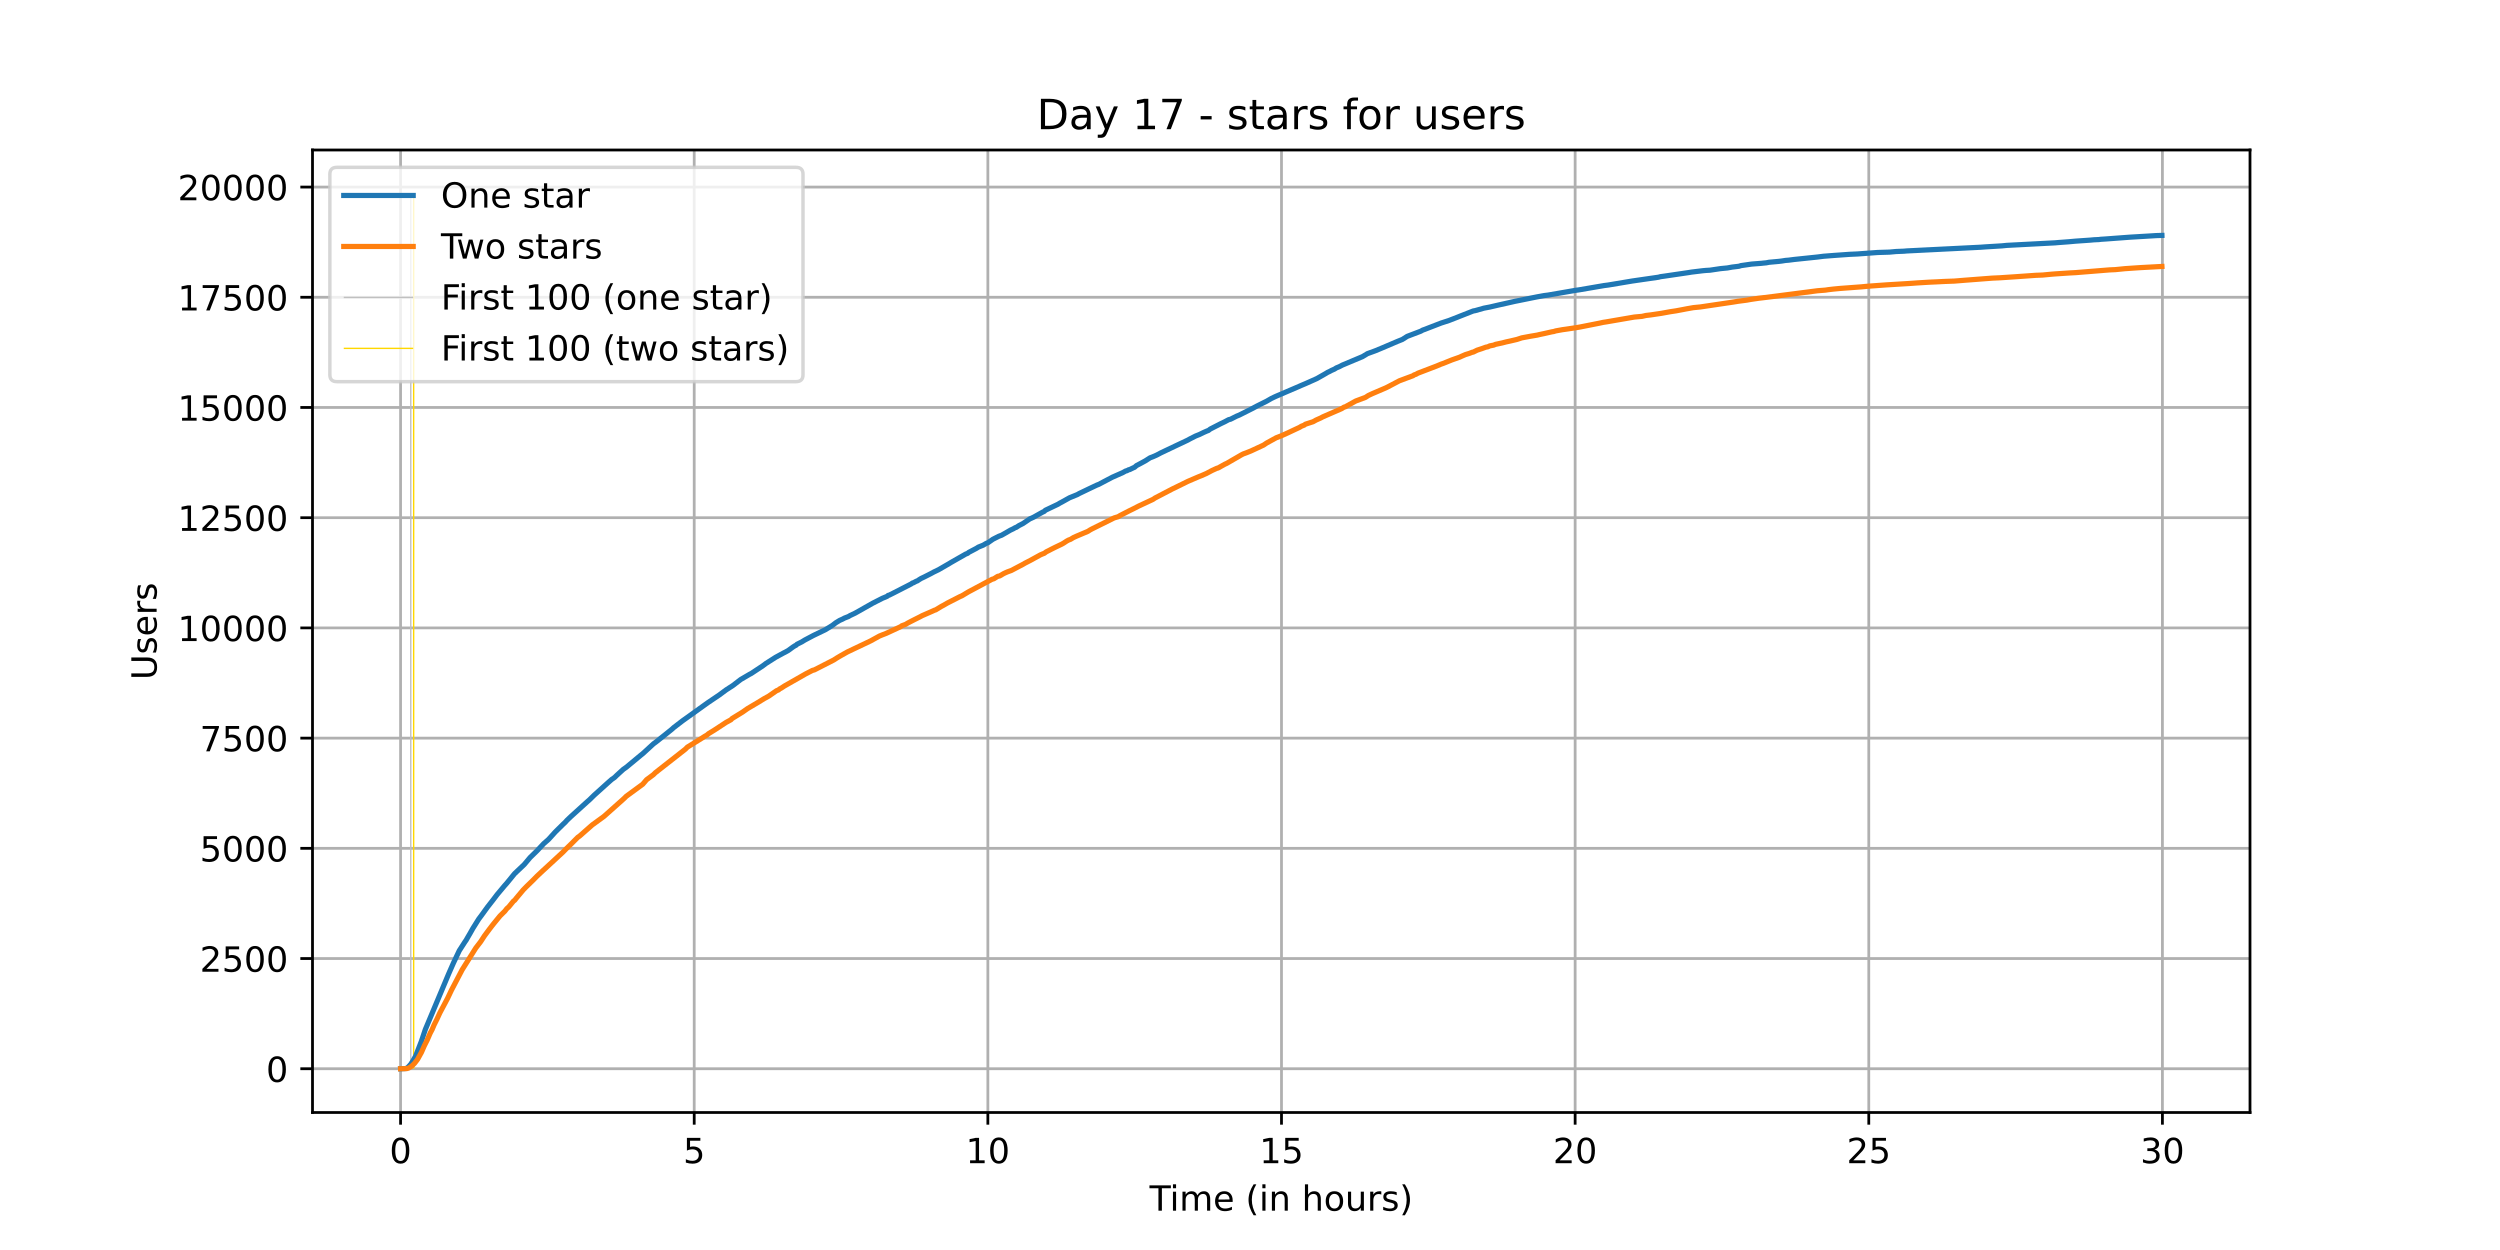 <?xml version="1.0" encoding="utf-8" standalone="no"?>
<!DOCTYPE svg PUBLIC "-//W3C//DTD SVG 1.1//EN"
  "http://www.w3.org/Graphics/SVG/1.1/DTD/svg11.dtd">
<!-- Created with matplotlib (https://matplotlib.org/) -->
<svg height="360pt" version="1.1" viewBox="0 0 720 360" width="720pt" xmlns="http://www.w3.org/2000/svg" xmlns:xlink="http://www.w3.org/1999/xlink">
 <defs>
  <style type="text/css">*{stroke-linecap:butt;stroke-linejoin:round;}</style>
 </defs>
 <g id="figure_1">
  <g id="patch_1">
   <path d="M 0 360 
L 720 360 
L 720 0 
L 0 0 
z
" style="fill:#ffffff;"/>
  </g>
  <g id="axes_1">
   <g id="patch_2">
    <path d="M 90 320.4 
L 648 320.4 
L 648 43.2 
L 90 43.2 
z
" style="fill:#ffffff;"/>
   </g>
   <g id="matplotlib.axis_1">
    <g id="xtick_1">
     <g id="line2d_1">
      <path clip-path="url(#pdeb5c47cf6)" d="M 115.364 320.4 
L 115.364 43.2 
" style="fill:none;stroke:#b0b0b0;stroke-linecap:square;stroke-width:0.8;"/>
     </g>
     <g id="line2d_2">
      <defs>
       <path d="M 0 0 
L 0 3.5 
" id="m77670b7d64" style="stroke:#000000;stroke-width:0.8;"/>
      </defs>
      <g>
       <use style="stroke:#000000;stroke-width:0.8;" x="115.364" xlink:href="#m77670b7d64" y="320.4"/>
      </g>
     </g>
     <g id="text_1">
      <!-- 0 -->
      <g transform="translate(112.182 334.998)scale(0.1 -0.1)">
       <defs>
        <path d="M 31.781 66.406 
Q 24.172 66.406 20.328 58.906 
Q 16.5 51.422 16.5 36.375 
Q 16.5 21.391 20.328 13.891 
Q 24.172 6.391 31.781 6.391 
Q 39.453 6.391 43.281 13.891 
Q 47.125 21.391 47.125 36.375 
Q 47.125 51.422 43.281 58.906 
Q 39.453 66.406 31.781 66.406 
z
M 31.781 74.219 
Q 44.047 74.219 50.516 64.516 
Q 56.984 54.828 56.984 36.375 
Q 56.984 17.969 50.516 8.266 
Q 44.047 -1.422 31.781 -1.422 
Q 19.531 -1.422 13.062 8.266 
Q 6.594 17.969 6.594 36.375 
Q 6.594 54.828 13.062 64.516 
Q 19.531 74.219 31.781 74.219 
z
" id="DejaVuSans-48"/>
       </defs>
       <use xlink:href="#DejaVuSans-48"/>
      </g>
     </g>
    </g>
    <g id="xtick_2">
     <g id="line2d_3">
      <path clip-path="url(#pdeb5c47cf6)" d="M 199.933 320.4 
L 199.933 43.2 
" style="fill:none;stroke:#b0b0b0;stroke-linecap:square;stroke-width:0.8;"/>
     </g>
     <g id="line2d_4">
      <g>
       <use style="stroke:#000000;stroke-width:0.8;" x="199.933" xlink:href="#m77670b7d64" y="320.4"/>
      </g>
     </g>
     <g id="text_2">
      <!-- 5 -->
      <g transform="translate(196.751 334.998)scale(0.1 -0.1)">
       <defs>
        <path d="M 10.797 72.906 
L 49.516 72.906 
L 49.516 64.594 
L 19.828 64.594 
L 19.828 46.734 
Q 21.969 47.469 24.109 47.828 
Q 26.266 48.188 28.422 48.188 
Q 40.625 48.188 47.75 41.5 
Q 54.891 34.812 54.891 23.391 
Q 54.891 11.625 47.562 5.094 
Q 40.234 -1.422 26.906 -1.422 
Q 22.312 -1.422 17.547 -0.641 
Q 12.797 0.141 7.719 1.703 
L 7.719 11.625 
Q 12.109 9.234 16.797 8.062 
Q 21.484 6.891 26.703 6.891 
Q 35.156 6.891 40.078 11.328 
Q 45.016 15.766 45.016 23.391 
Q 45.016 31 40.078 35.438 
Q 35.156 39.891 26.703 39.891 
Q 22.75 39.891 18.812 39.016 
Q 14.891 38.141 10.797 36.281 
z
" id="DejaVuSans-53"/>
       </defs>
       <use xlink:href="#DejaVuSans-53"/>
      </g>
     </g>
    </g>
    <g id="xtick_3">
     <g id="line2d_5">
      <path clip-path="url(#pdeb5c47cf6)" d="M 284.502 320.4 
L 284.502 43.2 
" style="fill:none;stroke:#b0b0b0;stroke-linecap:square;stroke-width:0.8;"/>
     </g>
     <g id="line2d_6">
      <g>
       <use style="stroke:#000000;stroke-width:0.8;" x="284.502" xlink:href="#m77670b7d64" y="320.4"/>
      </g>
     </g>
     <g id="text_3">
      <!-- 10 -->
      <g transform="translate(278.139 334.998)scale(0.1 -0.1)">
       <defs>
        <path d="M 12.406 8.297 
L 28.516 8.297 
L 28.516 63.922 
L 10.984 60.406 
L 10.984 69.391 
L 28.422 72.906 
L 38.281 72.906 
L 38.281 8.297 
L 54.391 8.297 
L 54.391 0 
L 12.406 0 
z
" id="DejaVuSans-49"/>
       </defs>
       <use xlink:href="#DejaVuSans-49"/>
       <use x="63.623" xlink:href="#DejaVuSans-48"/>
      </g>
     </g>
    </g>
    <g id="xtick_4">
     <g id="line2d_7">
      <path clip-path="url(#pdeb5c47cf6)" d="M 369.07 320.4 
L 369.07 43.2 
" style="fill:none;stroke:#b0b0b0;stroke-linecap:square;stroke-width:0.8;"/>
     </g>
     <g id="line2d_8">
      <g>
       <use style="stroke:#000000;stroke-width:0.8;" x="369.07" xlink:href="#m77670b7d64" y="320.4"/>
      </g>
     </g>
     <g id="text_4">
      <!-- 15 -->
      <g transform="translate(362.708 334.998)scale(0.1 -0.1)">
       <use xlink:href="#DejaVuSans-49"/>
       <use x="63.623" xlink:href="#DejaVuSans-53"/>
      </g>
     </g>
    </g>
    <g id="xtick_5">
     <g id="line2d_9">
      <path clip-path="url(#pdeb5c47cf6)" d="M 453.639 320.4 
L 453.639 43.2 
" style="fill:none;stroke:#b0b0b0;stroke-linecap:square;stroke-width:0.8;"/>
     </g>
     <g id="line2d_10">
      <g>
       <use style="stroke:#000000;stroke-width:0.8;" x="453.639" xlink:href="#m77670b7d64" y="320.4"/>
      </g>
     </g>
     <g id="text_5">
      <!-- 20 -->
      <g transform="translate(447.277 334.998)scale(0.1 -0.1)">
       <defs>
        <path d="M 19.188 8.297 
L 53.609 8.297 
L 53.609 0 
L 7.328 0 
L 7.328 8.297 
Q 12.938 14.109 22.625 23.891 
Q 32.328 33.688 34.812 36.531 
Q 39.547 41.844 41.422 45.531 
Q 43.312 49.219 43.312 52.781 
Q 43.312 58.594 39.234 62.25 
Q 35.156 65.922 28.609 65.922 
Q 23.969 65.922 18.812 64.312 
Q 13.672 62.703 7.812 59.422 
L 7.812 69.391 
Q 13.766 71.781 18.938 73 
Q 24.125 74.219 28.422 74.219 
Q 39.75 74.219 46.484 68.547 
Q 53.219 62.891 53.219 53.422 
Q 53.219 48.922 51.531 44.891 
Q 49.859 40.875 45.406 35.406 
Q 44.188 33.984 37.641 27.219 
Q 31.109 20.453 19.188 8.297 
z
" id="DejaVuSans-50"/>
       </defs>
       <use xlink:href="#DejaVuSans-50"/>
       <use x="63.623" xlink:href="#DejaVuSans-48"/>
      </g>
     </g>
    </g>
    <g id="xtick_6">
     <g id="line2d_11">
      <path clip-path="url(#pdeb5c47cf6)" d="M 538.208 320.4 
L 538.208 43.2 
" style="fill:none;stroke:#b0b0b0;stroke-linecap:square;stroke-width:0.8;"/>
     </g>
     <g id="line2d_12">
      <g>
       <use style="stroke:#000000;stroke-width:0.8;" x="538.208" xlink:href="#m77670b7d64" y="320.4"/>
      </g>
     </g>
     <g id="text_6">
      <!-- 25 -->
      <g transform="translate(531.846 334.998)scale(0.1 -0.1)">
       <use xlink:href="#DejaVuSans-50"/>
       <use x="63.623" xlink:href="#DejaVuSans-53"/>
      </g>
     </g>
    </g>
    <g id="xtick_7">
     <g id="line2d_13">
      <path clip-path="url(#pdeb5c47cf6)" d="M 622.777 320.4 
L 622.777 43.2 
" style="fill:none;stroke:#b0b0b0;stroke-linecap:square;stroke-width:0.8;"/>
     </g>
     <g id="line2d_14">
      <g>
       <use style="stroke:#000000;stroke-width:0.8;" x="622.777" xlink:href="#m77670b7d64" y="320.4"/>
      </g>
     </g>
     <g id="text_7">
      <!-- 30 -->
      <g transform="translate(616.415 334.998)scale(0.1 -0.1)">
       <defs>
        <path d="M 40.578 39.312 
Q 47.656 37.797 51.625 33 
Q 55.609 28.219 55.609 21.188 
Q 55.609 10.406 48.188 4.484 
Q 40.766 -1.422 27.094 -1.422 
Q 22.516 -1.422 17.656 -0.516 
Q 12.797 0.391 7.625 2.203 
L 7.625 11.719 
Q 11.719 9.328 16.594 8.109 
Q 21.484 6.891 26.812 6.891 
Q 36.078 6.891 40.938 10.547 
Q 45.797 14.203 45.797 21.188 
Q 45.797 27.641 41.281 31.266 
Q 36.766 34.906 28.719 34.906 
L 20.219 34.906 
L 20.219 43.016 
L 29.109 43.016 
Q 36.375 43.016 40.234 45.922 
Q 44.094 48.828 44.094 54.297 
Q 44.094 59.906 40.109 62.906 
Q 36.141 65.922 28.719 65.922 
Q 24.656 65.922 20.016 65.031 
Q 15.375 64.156 9.812 62.312 
L 9.812 71.094 
Q 15.438 72.656 20.344 73.438 
Q 25.25 74.219 29.594 74.219 
Q 40.828 74.219 47.359 69.109 
Q 53.906 64.016 53.906 55.328 
Q 53.906 49.266 50.438 45.094 
Q 46.969 40.922 40.578 39.312 
z
" id="DejaVuSans-51"/>
       </defs>
       <use xlink:href="#DejaVuSans-51"/>
       <use x="63.623" xlink:href="#DejaVuSans-48"/>
      </g>
     </g>
    </g>
    <g id="text_8">
     <!-- Time (in hours) -->
     <g transform="translate(331.072 348.677)scale(0.1 -0.1)">
      <defs>
       <path d="M -0.297 72.906 
L 61.375 72.906 
L 61.375 64.594 
L 35.5 64.594 
L 35.5 0 
L 25.594 0 
L 25.594 64.594 
L -0.297 64.594 
z
" id="DejaVuSans-84"/>
       <path d="M 9.422 54.688 
L 18.406 54.688 
L 18.406 0 
L 9.422 0 
z
M 9.422 75.984 
L 18.406 75.984 
L 18.406 64.594 
L 9.422 64.594 
z
" id="DejaVuSans-105"/>
       <path d="M 52 44.188 
Q 55.375 50.25 60.062 53.125 
Q 64.75 56 71.094 56 
Q 79.641 56 84.281 50.016 
Q 88.922 44.047 88.922 33.016 
L 88.922 0 
L 79.891 0 
L 79.891 32.719 
Q 79.891 40.578 77.094 44.375 
Q 74.312 48.188 68.609 48.188 
Q 61.625 48.188 57.562 43.547 
Q 53.516 38.922 53.516 30.906 
L 53.516 0 
L 44.484 0 
L 44.484 32.719 
Q 44.484 40.625 41.703 44.406 
Q 38.922 48.188 33.109 48.188 
Q 26.219 48.188 22.156 43.531 
Q 18.109 38.875 18.109 30.906 
L 18.109 0 
L 9.078 0 
L 9.078 54.688 
L 18.109 54.688 
L 18.109 46.188 
Q 21.188 51.219 25.484 53.609 
Q 29.781 56 35.688 56 
Q 41.656 56 45.828 52.969 
Q 50 49.953 52 44.188 
z
" id="DejaVuSans-109"/>
       <path d="M 56.203 29.594 
L 56.203 25.203 
L 14.891 25.203 
Q 15.484 15.922 20.484 11.062 
Q 25.484 6.203 34.422 6.203 
Q 39.594 6.203 44.453 7.469 
Q 49.312 8.734 54.109 11.281 
L 54.109 2.781 
Q 49.266 0.734 44.188 -0.344 
Q 39.109 -1.422 33.891 -1.422 
Q 20.797 -1.422 13.156 6.188 
Q 5.516 13.812 5.516 26.812 
Q 5.516 40.234 12.766 48.109 
Q 20.016 56 32.328 56 
Q 43.359 56 49.781 48.891 
Q 56.203 41.797 56.203 29.594 
z
M 47.219 32.234 
Q 47.125 39.594 43.094 43.984 
Q 39.062 48.391 32.422 48.391 
Q 24.906 48.391 20.391 44.141 
Q 15.875 39.891 15.188 32.172 
z
" id="DejaVuSans-101"/>
       <path id="DejaVuSans-32"/>
       <path d="M 31 75.875 
Q 24.469 64.656 21.281 53.656 
Q 18.109 42.672 18.109 31.391 
Q 18.109 20.125 21.312 9.062 
Q 24.516 -2 31 -13.188 
L 23.188 -13.188 
Q 15.875 -1.703 12.234 9.375 
Q 8.594 20.453 8.594 31.391 
Q 8.594 42.281 12.203 53.312 
Q 15.828 64.359 23.188 75.875 
z
" id="DejaVuSans-40"/>
       <path d="M 54.891 33.016 
L 54.891 0 
L 45.906 0 
L 45.906 32.719 
Q 45.906 40.484 42.875 44.328 
Q 39.844 48.188 33.797 48.188 
Q 26.516 48.188 22.312 43.547 
Q 18.109 38.922 18.109 30.906 
L 18.109 0 
L 9.078 0 
L 9.078 54.688 
L 18.109 54.688 
L 18.109 46.188 
Q 21.344 51.125 25.703 53.562 
Q 30.078 56 35.797 56 
Q 45.219 56 50.047 50.172 
Q 54.891 44.344 54.891 33.016 
z
" id="DejaVuSans-110"/>
       <path d="M 54.891 33.016 
L 54.891 0 
L 45.906 0 
L 45.906 32.719 
Q 45.906 40.484 42.875 44.328 
Q 39.844 48.188 33.797 48.188 
Q 26.516 48.188 22.312 43.547 
Q 18.109 38.922 18.109 30.906 
L 18.109 0 
L 9.078 0 
L 9.078 75.984 
L 18.109 75.984 
L 18.109 46.188 
Q 21.344 51.125 25.703 53.562 
Q 30.078 56 35.797 56 
Q 45.219 56 50.047 50.172 
Q 54.891 44.344 54.891 33.016 
z
" id="DejaVuSans-104"/>
       <path d="M 30.609 48.391 
Q 23.391 48.391 19.188 42.75 
Q 14.984 37.109 14.984 27.297 
Q 14.984 17.484 19.156 11.844 
Q 23.344 6.203 30.609 6.203 
Q 37.797 6.203 41.984 11.859 
Q 46.188 17.531 46.188 27.297 
Q 46.188 37.016 41.984 42.703 
Q 37.797 48.391 30.609 48.391 
z
M 30.609 56 
Q 42.328 56 49.016 48.375 
Q 55.719 40.766 55.719 27.297 
Q 55.719 13.875 49.016 6.219 
Q 42.328 -1.422 30.609 -1.422 
Q 18.844 -1.422 12.172 6.219 
Q 5.516 13.875 5.516 27.297 
Q 5.516 40.766 12.172 48.375 
Q 18.844 56 30.609 56 
z
" id="DejaVuSans-111"/>
       <path d="M 8.5 21.578 
L 8.5 54.688 
L 17.484 54.688 
L 17.484 21.922 
Q 17.484 14.156 20.5 10.266 
Q 23.531 6.391 29.594 6.391 
Q 36.859 6.391 41.078 11.031 
Q 45.312 15.672 45.312 23.688 
L 45.312 54.688 
L 54.297 54.688 
L 54.297 0 
L 45.312 0 
L 45.312 8.406 
Q 42.047 3.422 37.719 1 
Q 33.406 -1.422 27.688 -1.422 
Q 18.266 -1.422 13.375 4.438 
Q 8.5 10.297 8.5 21.578 
z
M 31.109 56 
z
" id="DejaVuSans-117"/>
       <path d="M 41.109 46.297 
Q 39.594 47.172 37.812 47.578 
Q 36.031 48 33.891 48 
Q 26.266 48 22.188 43.047 
Q 18.109 38.094 18.109 28.812 
L 18.109 0 
L 9.078 0 
L 9.078 54.688 
L 18.109 54.688 
L 18.109 46.188 
Q 20.953 51.172 25.484 53.578 
Q 30.031 56 36.531 56 
Q 37.453 56 38.578 55.875 
Q 39.703 55.766 41.062 55.516 
z
" id="DejaVuSans-114"/>
       <path d="M 44.281 53.078 
L 44.281 44.578 
Q 40.484 46.531 36.375 47.5 
Q 32.281 48.484 27.875 48.484 
Q 21.188 48.484 17.844 46.438 
Q 14.5 44.391 14.5 40.281 
Q 14.5 37.156 16.891 35.375 
Q 19.281 33.594 26.516 31.984 
L 29.594 31.297 
Q 39.156 29.25 43.188 25.516 
Q 47.219 21.781 47.219 15.094 
Q 47.219 7.469 41.188 3.016 
Q 35.156 -1.422 24.609 -1.422 
Q 20.219 -1.422 15.453 -0.562 
Q 10.688 0.297 5.422 2 
L 5.422 11.281 
Q 10.406 8.688 15.234 7.391 
Q 20.062 6.109 24.812 6.109 
Q 31.156 6.109 34.562 8.281 
Q 37.984 10.453 37.984 14.406 
Q 37.984 18.062 35.516 20.016 
Q 33.062 21.969 24.703 23.781 
L 21.578 24.516 
Q 13.234 26.266 9.516 29.906 
Q 5.812 33.547 5.812 39.891 
Q 5.812 47.609 11.281 51.797 
Q 16.75 56 26.812 56 
Q 31.781 56 36.172 55.266 
Q 40.578 54.547 44.281 53.078 
z
" id="DejaVuSans-115"/>
       <path d="M 8.016 75.875 
L 15.828 75.875 
Q 23.141 64.359 26.781 53.312 
Q 30.422 42.281 30.422 31.391 
Q 30.422 20.453 26.781 9.375 
Q 23.141 -1.703 15.828 -13.188 
L 8.016 -13.188 
Q 14.5 -2 17.703 9.062 
Q 20.906 20.125 20.906 31.391 
Q 20.906 42.672 17.703 53.656 
Q 14.5 64.656 8.016 75.875 
z
" id="DejaVuSans-41"/>
      </defs>
      <use xlink:href="#DejaVuSans-84"/>
      <use x="57.959" xlink:href="#DejaVuSans-105"/>
      <use x="85.742" xlink:href="#DejaVuSans-109"/>
      <use x="183.154" xlink:href="#DejaVuSans-101"/>
      <use x="244.678" xlink:href="#DejaVuSans-32"/>
      <use x="276.465" xlink:href="#DejaVuSans-40"/>
      <use x="315.479" xlink:href="#DejaVuSans-105"/>
      <use x="343.262" xlink:href="#DejaVuSans-110"/>
      <use x="406.641" xlink:href="#DejaVuSans-32"/>
      <use x="438.428" xlink:href="#DejaVuSans-104"/>
      <use x="501.807" xlink:href="#DejaVuSans-111"/>
      <use x="562.988" xlink:href="#DejaVuSans-117"/>
      <use x="626.367" xlink:href="#DejaVuSans-114"/>
      <use x="667.48" xlink:href="#DejaVuSans-115"/>
      <use x="719.58" xlink:href="#DejaVuSans-41"/>
     </g>
    </g>
   </g>
   <g id="matplotlib.axis_2">
    <g id="ytick_1">
     <g id="line2d_15">
      <path clip-path="url(#pdeb5c47cf6)" d="M 90 307.8 
L 648 307.8 
" style="fill:none;stroke:#b0b0b0;stroke-linecap:square;stroke-width:0.8;"/>
     </g>
     <g id="line2d_16">
      <defs>
       <path d="M 0 0 
L -3.5 0 
" id="m06d511c2ca" style="stroke:#000000;stroke-width:0.8;"/>
      </defs>
      <g>
       <use style="stroke:#000000;stroke-width:0.8;" x="90" xlink:href="#m06d511c2ca" y="307.8"/>
      </g>
     </g>
     <g id="text_9">
      <!-- 0 -->
      <g transform="translate(76.638 311.599)scale(0.1 -0.1)">
       <use xlink:href="#DejaVuSans-48"/>
      </g>
     </g>
    </g>
    <g id="ytick_2">
     <g id="line2d_17">
      <path clip-path="url(#pdeb5c47cf6)" d="M 90 276.059 
L 648 276.059 
" style="fill:none;stroke:#b0b0b0;stroke-linecap:square;stroke-width:0.8;"/>
     </g>
     <g id="line2d_18">
      <g>
       <use style="stroke:#000000;stroke-width:0.8;" x="90" xlink:href="#m06d511c2ca" y="276.059"/>
      </g>
     </g>
     <g id="text_10">
      <!-- 2500 -->
      <g transform="translate(57.55 279.858)scale(0.1 -0.1)">
       <use xlink:href="#DejaVuSans-50"/>
       <use x="63.623" xlink:href="#DejaVuSans-53"/>
       <use x="127.246" xlink:href="#DejaVuSans-48"/>
       <use x="190.869" xlink:href="#DejaVuSans-48"/>
      </g>
     </g>
    </g>
    <g id="ytick_3">
     <g id="line2d_19">
      <path clip-path="url(#pdeb5c47cf6)" d="M 90 244.318 
L 648 244.318 
" style="fill:none;stroke:#b0b0b0;stroke-linecap:square;stroke-width:0.8;"/>
     </g>
     <g id="line2d_20">
      <g>
       <use style="stroke:#000000;stroke-width:0.8;" x="90" xlink:href="#m06d511c2ca" y="244.318"/>
      </g>
     </g>
     <g id="text_11">
      <!-- 5000 -->
      <g transform="translate(57.55 248.117)scale(0.1 -0.1)">
       <use xlink:href="#DejaVuSans-53"/>
       <use x="63.623" xlink:href="#DejaVuSans-48"/>
       <use x="127.246" xlink:href="#DejaVuSans-48"/>
       <use x="190.869" xlink:href="#DejaVuSans-48"/>
      </g>
     </g>
    </g>
    <g id="ytick_4">
     <g id="line2d_21">
      <path clip-path="url(#pdeb5c47cf6)" d="M 90 212.577 
L 648 212.577 
" style="fill:none;stroke:#b0b0b0;stroke-linecap:square;stroke-width:0.8;"/>
     </g>
     <g id="line2d_22">
      <g>
       <use style="stroke:#000000;stroke-width:0.8;" x="90" xlink:href="#m06d511c2ca" y="212.577"/>
      </g>
     </g>
     <g id="text_12">
      <!-- 7500 -->
      <g transform="translate(57.55 216.376)scale(0.1 -0.1)">
       <defs>
        <path d="M 8.203 72.906 
L 55.078 72.906 
L 55.078 68.703 
L 28.609 0 
L 18.312 0 
L 43.219 64.594 
L 8.203 64.594 
z
" id="DejaVuSans-55"/>
       </defs>
       <use xlink:href="#DejaVuSans-55"/>
       <use x="63.623" xlink:href="#DejaVuSans-53"/>
       <use x="127.246" xlink:href="#DejaVuSans-48"/>
       <use x="190.869" xlink:href="#DejaVuSans-48"/>
      </g>
     </g>
    </g>
    <g id="ytick_5">
     <g id="line2d_23">
      <path clip-path="url(#pdeb5c47cf6)" d="M 90 180.836 
L 648 180.836 
" style="fill:none;stroke:#b0b0b0;stroke-linecap:square;stroke-width:0.8;"/>
     </g>
     <g id="line2d_24">
      <g>
       <use style="stroke:#000000;stroke-width:0.8;" x="90" xlink:href="#m06d511c2ca" y="180.836"/>
      </g>
     </g>
     <g id="text_13">
      <!-- 10000 -->
      <g transform="translate(51.188 184.635)scale(0.1 -0.1)">
       <use xlink:href="#DejaVuSans-49"/>
       <use x="63.623" xlink:href="#DejaVuSans-48"/>
       <use x="127.246" xlink:href="#DejaVuSans-48"/>
       <use x="190.869" xlink:href="#DejaVuSans-48"/>
       <use x="254.492" xlink:href="#DejaVuSans-48"/>
      </g>
     </g>
    </g>
    <g id="ytick_6">
     <g id="line2d_25">
      <path clip-path="url(#pdeb5c47cf6)" d="M 90 149.095 
L 648 149.095 
" style="fill:none;stroke:#b0b0b0;stroke-linecap:square;stroke-width:0.8;"/>
     </g>
     <g id="line2d_26">
      <g>
       <use style="stroke:#000000;stroke-width:0.8;" x="90" xlink:href="#m06d511c2ca" y="149.095"/>
      </g>
     </g>
     <g id="text_14">
      <!-- 12500 -->
      <g transform="translate(51.188 152.894)scale(0.1 -0.1)">
       <use xlink:href="#DejaVuSans-49"/>
       <use x="63.623" xlink:href="#DejaVuSans-50"/>
       <use x="127.246" xlink:href="#DejaVuSans-53"/>
       <use x="190.869" xlink:href="#DejaVuSans-48"/>
       <use x="254.492" xlink:href="#DejaVuSans-48"/>
      </g>
     </g>
    </g>
    <g id="ytick_7">
     <g id="line2d_27">
      <path clip-path="url(#pdeb5c47cf6)" d="M 90 117.354 
L 648 117.354 
" style="fill:none;stroke:#b0b0b0;stroke-linecap:square;stroke-width:0.8;"/>
     </g>
     <g id="line2d_28">
      <g>
       <use style="stroke:#000000;stroke-width:0.8;" x="90" xlink:href="#m06d511c2ca" y="117.354"/>
      </g>
     </g>
     <g id="text_15">
      <!-- 15000 -->
      <g transform="translate(51.188 121.153)scale(0.1 -0.1)">
       <use xlink:href="#DejaVuSans-49"/>
       <use x="63.623" xlink:href="#DejaVuSans-53"/>
       <use x="127.246" xlink:href="#DejaVuSans-48"/>
       <use x="190.869" xlink:href="#DejaVuSans-48"/>
       <use x="254.492" xlink:href="#DejaVuSans-48"/>
      </g>
     </g>
    </g>
    <g id="ytick_8">
     <g id="line2d_29">
      <path clip-path="url(#pdeb5c47cf6)" d="M 90 85.613 
L 648 85.613 
" style="fill:none;stroke:#b0b0b0;stroke-linecap:square;stroke-width:0.8;"/>
     </g>
     <g id="line2d_30">
      <g>
       <use style="stroke:#000000;stroke-width:0.8;" x="90" xlink:href="#m06d511c2ca" y="85.613"/>
      </g>
     </g>
     <g id="text_16">
      <!-- 17500 -->
      <g transform="translate(51.188 89.412)scale(0.1 -0.1)">
       <use xlink:href="#DejaVuSans-49"/>
       <use x="63.623" xlink:href="#DejaVuSans-55"/>
       <use x="127.246" xlink:href="#DejaVuSans-53"/>
       <use x="190.869" xlink:href="#DejaVuSans-48"/>
       <use x="254.492" xlink:href="#DejaVuSans-48"/>
      </g>
     </g>
    </g>
    <g id="ytick_9">
     <g id="line2d_31">
      <path clip-path="url(#pdeb5c47cf6)" d="M 90 53.872 
L 648 53.872 
" style="fill:none;stroke:#b0b0b0;stroke-linecap:square;stroke-width:0.8;"/>
     </g>
     <g id="line2d_32">
      <g>
       <use style="stroke:#000000;stroke-width:0.8;" x="90" xlink:href="#m06d511c2ca" y="53.872"/>
      </g>
     </g>
     <g id="text_17">
      <!-- 20000 -->
      <g transform="translate(51.188 57.671)scale(0.1 -0.1)">
       <use xlink:href="#DejaVuSans-50"/>
       <use x="63.623" xlink:href="#DejaVuSans-48"/>
       <use x="127.246" xlink:href="#DejaVuSans-48"/>
       <use x="190.869" xlink:href="#DejaVuSans-48"/>
       <use x="254.492" xlink:href="#DejaVuSans-48"/>
      </g>
     </g>
    </g>
    <g id="text_18">
     <!-- Users -->
     <g transform="translate(45.108 195.801)rotate(-90)scale(0.1 -0.1)">
      <defs>
       <path d="M 8.688 72.906 
L 18.609 72.906 
L 18.609 28.609 
Q 18.609 16.891 22.844 11.734 
Q 27.094 6.594 36.625 6.594 
Q 46.094 6.594 50.344 11.734 
Q 54.594 16.891 54.594 28.609 
L 54.594 72.906 
L 64.5 72.906 
L 64.5 27.391 
Q 64.5 13.141 57.438 5.859 
Q 50.391 -1.422 36.625 -1.422 
Q 22.797 -1.422 15.734 5.859 
Q 8.688 13.141 8.688 27.391 
z
" id="DejaVuSans-85"/>
      </defs>
      <use xlink:href="#DejaVuSans-85"/>
      <use x="73.193" xlink:href="#DejaVuSans-115"/>
      <use x="125.293" xlink:href="#DejaVuSans-101"/>
      <use x="186.816" xlink:href="#DejaVuSans-114"/>
      <use x="227.93" xlink:href="#DejaVuSans-115"/>
     </g>
    </g>
   </g>
   <g id="LineCollection_1">
    <path clip-path="url(#pdeb5c47cf6)" d="M 118.3 307.8 
L 118.3 55.8 
" style="fill:none;stroke:#c0c0c0;stroke-width:0.4;"/>
   </g>
   <g id="LineCollection_2">
    <path clip-path="url(#pdeb5c47cf6)" d="M 119.136 307.8 
L 119.136 55.8 
" style="fill:none;stroke:#ffd700;stroke-width:0.4;"/>
   </g>
   <g id="line2d_33">
    <path clip-path="url(#pdeb5c47cf6)" d="M 115.364 307.8 
L 116.905 307.737 
L 117.464 307.419 
L 118.3 306.492 
L 118.859 305.616 
L 119.695 304.169 
L 121.373 299.852 
L 122.491 296.5 
L 129.2 280.503 
L 130.595 277.329 
L 132.273 273.786 
L 133.95 271.184 
L 134.227 270.803 
L 134.786 269.825 
L 135.345 268.873 
L 136.182 267.387 
L 137.859 264.708 
L 138.695 263.591 
L 140.373 261.268 
L 142.05 259.122 
L 142.609 258.386 
L 143.168 257.649 
L 145.4 254.983 
L 145.959 254.361 
L 148.195 251.618 
L 150.991 248.965 
L 152.673 246.959 
L 154.632 245.054 
L 156.586 242.972 
L 157.427 242.236 
L 157.986 241.741 
L 159.946 239.582 
L 162.182 237.373 
L 162.741 236.853 
L 163.3 236.23 
L 164.418 235.164 
L 169.168 230.86 
L 169.727 230.377 
L 171.127 229.006 
L 175.041 225.477 
L 176.164 224.486 
L 177.005 223.902 
L 177.559 223.356 
L 178.4 222.582 
L 179.519 221.566 
L 180.355 220.982 
L 184.546 217.503 
L 185.105 217.059 
L 188.177 214.24 
L 189.014 213.618 
L 191.25 211.841 
L 193.487 210.038 
L 194.046 209.53 
L 196.559 207.6 
L 203.823 202.395 
L 207.173 200.135 
L 209.127 198.687 
L 211.086 197.418 
L 213.318 195.704 
L 215.832 194.231 
L 216.391 193.939 
L 219.745 191.717 
L 220.582 191.082 
L 223.377 189.305 
L 225.613 188.086 
L 226.172 187.806 
L 227.013 187.337 
L 227.85 186.727 
L 228.409 186.321 
L 228.968 185.965 
L 229.245 185.851 
L 229.527 185.559 
L 230.922 184.861 
L 231.763 184.34 
L 232.6 183.896 
L 234.277 183.007 
L 237.627 181.395 
L 239.022 180.557 
L 239.863 180.011 
L 240.7 179.363 
L 241.818 178.678 
L 242.654 178.309 
L 243.213 178.005 
L 244.331 177.573 
L 244.89 177.243 
L 246.286 176.583 
L 251.318 173.739 
L 254.108 172.317 
L 255.508 171.733 
L 255.786 171.466 
L 256.063 171.415 
L 257.463 170.717 
L 262.49 168.14 
L 262.772 167.898 
L 263.049 167.848 
L 263.89 167.391 
L 264.167 167.314 
L 264.726 166.933 
L 265.286 166.591 
L 266.122 166.197 
L 268.076 165.207 
L 268.917 164.75 
L 270.313 164.077 
L 273.385 162.299 
L 273.945 161.956 
L 278.135 159.57 
L 278.694 159.354 
L 278.972 159.1 
L 281.213 157.919 
L 281.772 157.564 
L 283.167 157.005 
L 284.004 156.51 
L 284.563 156.281 
L 285.963 155.304 
L 287.635 154.453 
L 288.476 154.136 
L 289.594 153.501 
L 290.99 152.688 
L 291.826 152.295 
L 292.385 151.964 
L 292.667 151.888 
L 293.503 151.342 
L 294.622 150.771 
L 296.576 149.451 
L 297.694 148.943 
L 299.09 148.155 
L 300.208 147.533 
L 300.767 147.267 
L 301.049 146.962 
L 304.681 145.235 
L 305.24 144.893 
L 305.799 144.601 
L 308.03 143.356 
L 310.267 142.442 
L 310.826 142.125 
L 312.499 141.325 
L 313.34 140.919 
L 315.853 139.725 
L 316.412 139.509 
L 320.321 137.452 
L 323.394 136.094 
L 324.235 135.624 
L 324.512 135.586 
L 325.071 135.281 
L 325.348 135.243 
L 325.907 134.964 
L 326.467 134.697 
L 326.748 134.583 
L 327.308 134.088 
L 328.421 133.504 
L 329.821 132.742 
L 331.216 131.853 
L 332.053 131.536 
L 333.171 131.041 
L 334.289 130.444 
L 338.48 128.451 
L 342.112 126.737 
L 342.671 126.419 
L 344.348 125.569 
L 345.466 125.124 
L 346.58 124.578 
L 347.698 124.083 
L 347.98 124.007 
L 348.539 123.575 
L 351.612 122.001 
L 352.73 121.468 
L 353.848 120.871 
L 354.407 120.731 
L 356.084 119.881 
L 356.921 119.538 
L 360.557 117.71 
L 361.957 116.96 
L 363.912 115.983 
L 364.753 115.564 
L 366.148 114.764 
L 366.989 114.358 
L 367.548 114.104 
L 373.416 111.59 
L 374.812 110.98 
L 375.93 110.511 
L 378.73 109.266 
L 379.285 109.013 
L 381.803 107.578 
L 382.362 107.235 
L 382.921 106.981 
L 383.48 106.676 
L 384.316 106.308 
L 384.875 105.953 
L 385.712 105.61 
L 386.553 105.165 
L 392.416 102.702 
L 393.816 101.852 
L 396.053 101.039 
L 398.007 100.227 
L 402.48 98.322 
L 403.875 97.763 
L 405.275 96.875 
L 409.198 95.377 
L 409.758 95.059 
L 410.317 94.869 
L 411.153 94.539 
L 415.067 93.028 
L 415.626 92.85 
L 417.303 92.304 
L 419.817 91.326 
L 420.376 91.098 
L 424.289 89.562 
L 424.853 89.46 
L 427.371 88.749 
L 429.044 88.432 
L 431.562 87.848 
L 434.076 87.289 
L 435.748 86.908 
L 436.307 86.781 
L 437.708 86.502 
L 440.78 85.88 
L 441.339 85.765 
L 442.735 85.486 
L 443.853 85.283 
L 444.689 85.131 
L 445.807 84.991 
L 453.907 83.594 
L 454.748 83.48 
L 462.012 82.236 
L 463.13 82.096 
L 469.275 81.068 
L 470.112 80.928 
L 477.652 79.836 
L 478.211 79.684 
L 479.33 79.531 
L 486.316 78.503 
L 487.152 78.363 
L 490.502 77.957 
L 491.343 77.881 
L 492.461 77.817 
L 495.534 77.36 
L 497.488 77.17 
L 498.884 76.916 
L 500.279 76.751 
L 500.838 76.675 
L 501.397 76.497 
L 504.47 76.053 
L 507.266 75.837 
L 507.825 75.773 
L 508.661 75.697 
L 509.502 75.532 
L 510.338 75.456 
L 512.293 75.278 
L 513.134 75.177 
L 514.247 74.999 
L 515.088 74.935 
L 516.761 74.72 
L 523.465 74.021 
L 525.142 73.805 
L 528.215 73.564 
L 532.683 73.247 
L 534.92 73.145 
L 540.788 72.714 
L 544.138 72.612 
L 546.092 72.434 
L 548.328 72.345 
L 549.165 72.269 
L 570.396 71.203 
L 571.792 71.101 
L 576.542 70.809 
L 577.942 70.669 
L 591.91 69.933 
L 592.746 69.857 
L 595.819 69.628 
L 597.773 69.451 
L 601.964 69.159 
L 603.082 69.057 
L 604.478 68.993 
L 605.037 68.917 
L 606.432 68.828 
L 613.418 68.308 
L 619.564 67.94 
L 620.959 67.851 
L 622.636 67.8 
L 622.636 67.8 
" style="fill:none;stroke:#1f77b4;stroke-linecap:square;stroke-width:1.5;"/>
   </g>
   <g id="line2d_34">
    <path clip-path="url(#pdeb5c47cf6)" d="M 115.364 307.8 
L 117.182 307.749 
L 117.741 307.571 
L 118.582 307.026 
L 119.418 306.2 
L 120.255 305.096 
L 121.373 303.077 
L 122.209 301.172 
L 123.05 299.497 
L 123.886 297.567 
L 124.445 296.513 
L 125.004 295.192 
L 125.841 293.517 
L 126.682 291.701 
L 128.918 287.486 
L 130.036 285.124 
L 133.109 279.271 
L 137.023 273.037 
L 138.418 271.222 
L 139.536 269.508 
L 140.932 267.629 
L 141.768 266.537 
L 142.327 265.838 
L 144.004 263.782 
L 145.4 262.41 
L 145.959 261.687 
L 146.518 261.192 
L 147.918 259.478 
L 148.195 259.312 
L 148.754 258.601 
L 149.872 257.268 
L 150.709 256.265 
L 151.554 255.402 
L 153.509 253.498 
L 154.632 252.355 
L 156.309 250.78 
L 157.145 250.019 
L 162.182 245.359 
L 163.018 244.496 
L 164.418 243.137 
L 166.378 241.169 
L 166.937 240.776 
L 170.568 237.576 
L 173.923 235.139 
L 179.237 230.403 
L 179.796 229.895 
L 180.355 229.336 
L 185.105 225.857 
L 186.223 224.55 
L 188.177 223.102 
L 188.737 222.544 
L 197.396 215.751 
L 197.955 215.18 
L 202.145 212.59 
L 202.982 212.044 
L 203.541 211.739 
L 204.1 211.269 
L 205.777 210.241 
L 209.127 208.044 
L 210.527 207.283 
L 210.804 206.965 
L 211.645 206.445 
L 213.318 205.416 
L 213.877 205.073 
L 215.277 204.083 
L 218.35 202.268 
L 220.022 201.239 
L 221.422 200.465 
L 223.654 198.916 
L 224.218 198.7 
L 224.5 198.433 
L 225.054 198.141 
L 225.895 197.583 
L 232.041 194.078 
L 232.877 193.647 
L 233.995 193.075 
L 234.554 192.923 
L 240.14 190.066 
L 240.981 189.52 
L 242.095 188.86 
L 244.054 187.756 
L 250.759 184.569 
L 253.272 183.185 
L 254.108 182.842 
L 255.227 182.41 
L 259.417 180.468 
L 259.699 180.227 
L 260.818 179.82 
L 261.372 179.478 
L 262.213 179.033 
L 263.331 178.462 
L 265.004 177.624 
L 265.563 177.319 
L 268.358 176.1 
L 269.195 175.719 
L 269.476 175.643 
L 271.149 174.627 
L 271.708 174.335 
L 272.826 173.688 
L 276.458 171.834 
L 277.017 171.593 
L 278.972 170.425 
L 280.931 169.384 
L 285.681 166.845 
L 286.24 166.68 
L 287.076 166.146 
L 287.358 165.981 
L 287.917 165.867 
L 289.035 165.207 
L 289.594 164.94 
L 290.149 164.699 
L 291.267 164.293 
L 294.622 162.528 
L 295.181 162.198 
L 296.858 161.334 
L 299.649 159.798 
L 300.208 159.557 
L 300.767 159.341 
L 301.326 158.922 
L 302.167 158.503 
L 302.721 158.211 
L 303.84 157.652 
L 305.799 156.713 
L 306.353 156.395 
L 307.194 155.837 
L 307.753 155.532 
L 308.312 155.329 
L 309.149 154.821 
L 309.985 154.44 
L 313.34 153.018 
L 313.899 152.65 
L 314.458 152.345 
L 320.88 149.159 
L 321.721 148.905 
L 321.998 148.828 
L 322.558 148.486 
L 325.348 147.051 
L 326.467 146.505 
L 327.867 145.781 
L 332.053 143.826 
L 332.612 143.445 
L 337.644 140.817 
L 339.039 140.144 
L 340.716 139.319 
L 342.112 138.633 
L 345.184 137.313 
L 346.021 136.983 
L 346.862 136.614 
L 347.421 136.373 
L 349.098 135.484 
L 350.493 134.85 
L 350.775 134.799 
L 352.73 133.707 
L 353.289 133.453 
L 357.485 131.028 
L 358.044 130.736 
L 358.885 130.431 
L 360.28 129.873 
L 363.912 128.184 
L 364.753 127.613 
L 367.548 126.076 
L 368.944 125.543 
L 370.898 124.667 
L 371.457 124.401 
L 373.134 123.613 
L 374.253 123.093 
L 374.812 122.75 
L 375.648 122.42 
L 375.93 122.179 
L 378.171 121.455 
L 379.007 120.985 
L 380.403 120.363 
L 380.962 120.058 
L 381.803 119.69 
L 386.271 117.748 
L 387.112 117.24 
L 387.389 117.189 
L 390.462 115.488 
L 393.257 114.447 
L 394.098 113.901 
L 395.212 113.38 
L 399.125 111.704 
L 399.684 111.425 
L 403.039 109.66 
L 406.962 108.2 
L 407.244 107.984 
L 407.803 107.794 
L 408.362 107.476 
L 413.671 105.445 
L 415.067 104.861 
L 415.626 104.67 
L 418.144 103.655 
L 420.376 102.867 
L 420.935 102.601 
L 421.494 102.36 
L 422.053 102.118 
L 423.171 101.776 
L 424.012 101.445 
L 424.289 101.407 
L 425.412 100.849 
L 426.812 100.392 
L 427.926 99.985 
L 428.485 99.884 
L 429.044 99.617 
L 430.162 99.401 
L 430.721 99.173 
L 432.676 98.754 
L 433.794 98.462 
L 434.912 98.221 
L 436.867 97.763 
L 438.267 97.306 
L 440.78 96.837 
L 442.735 96.507 
L 443.294 96.367 
L 444.689 96.075 
L 446.926 95.567 
L 447.485 95.478 
L 448.044 95.3 
L 449.998 94.945 
L 451.116 94.793 
L 452.789 94.539 
L 453.907 94.374 
L 455.025 94.183 
L 460.612 93.079 
L 461.73 92.837 
L 462.571 92.71 
L 470.671 91.314 
L 471.789 91.212 
L 472.907 91.111 
L 474.021 90.857 
L 475.421 90.692 
L 478.493 90.235 
L 479.052 90.133 
L 481.007 89.777 
L 482.684 89.524 
L 484.916 89.105 
L 485.757 88.94 
L 487.711 88.597 
L 489.666 88.406 
L 499.166 86.997 
L 500.561 86.768 
L 503.075 86.438 
L 504.193 86.235 
L 506.425 85.905 
L 507.825 85.74 
L 510.897 85.359 
L 523.465 83.734 
L 525.702 83.556 
L 526.538 83.429 
L 527.938 83.264 
L 529.892 83.074 
L 536.038 82.617 
L 537.992 82.426 
L 543.301 82.045 
L 549.724 81.652 
L 550.842 81.576 
L 552.237 81.474 
L 555.592 81.271 
L 557.546 81.182 
L 560.06 81.055 
L 562.856 80.953 
L 565.646 80.725 
L 573.751 80.103 
L 575.982 80.001 
L 580.732 79.684 
L 586.319 79.29 
L 588.278 79.214 
L 590.791 78.973 
L 591.91 78.884 
L 596.096 78.605 
L 597.773 78.516 
L 607.55 77.729 
L 609.227 77.652 
L 612.018 77.373 
L 615.932 77.106 
L 616.768 77.056 
L 622.636 76.738 
L 622.636 76.738 
" style="fill:none;stroke:#ff7f0e;stroke-linecap:square;stroke-width:1.5;"/>
   </g>
   <g id="patch_3">
    <path d="M 90 320.4 
L 90 43.2 
" style="fill:none;stroke:#000000;stroke-linecap:square;stroke-linejoin:miter;stroke-width:0.8;"/>
   </g>
   <g id="patch_4">
    <path d="M 648 320.4 
L 648 43.2 
" style="fill:none;stroke:#000000;stroke-linecap:square;stroke-linejoin:miter;stroke-width:0.8;"/>
   </g>
   <g id="patch_5">
    <path d="M 90 320.4 
L 648 320.4 
" style="fill:none;stroke:#000000;stroke-linecap:square;stroke-linejoin:miter;stroke-width:0.8;"/>
   </g>
   <g id="patch_6">
    <path d="M 90 43.2 
L 648 43.2 
" style="fill:none;stroke:#000000;stroke-linecap:square;stroke-linejoin:miter;stroke-width:0.8;"/>
   </g>
   <g id="text_19">
    <!-- Day 17 - stars for users -->
    <g transform="translate(298.609 37.2)scale(0.12 -0.12)">
     <defs>
      <path d="M 19.672 64.797 
L 19.672 8.109 
L 31.594 8.109 
Q 46.688 8.109 53.688 14.938 
Q 60.688 21.781 60.688 36.531 
Q 60.688 51.172 53.688 57.984 
Q 46.688 64.797 31.594 64.797 
z
M 9.812 72.906 
L 30.078 72.906 
Q 51.266 72.906 61.172 64.094 
Q 71.094 55.281 71.094 36.531 
Q 71.094 17.672 61.125 8.828 
Q 51.172 0 30.078 0 
L 9.812 0 
z
" id="DejaVuSans-68"/>
      <path d="M 34.281 27.484 
Q 23.391 27.484 19.188 25 
Q 14.984 22.516 14.984 16.5 
Q 14.984 11.719 18.141 8.906 
Q 21.297 6.109 26.703 6.109 
Q 34.188 6.109 38.703 11.406 
Q 43.219 16.703 43.219 25.484 
L 43.219 27.484 
z
M 52.203 31.203 
L 52.203 0 
L 43.219 0 
L 43.219 8.297 
Q 40.141 3.328 35.547 0.953 
Q 30.953 -1.422 24.312 -1.422 
Q 15.922 -1.422 10.953 3.297 
Q 6 8.016 6 15.922 
Q 6 25.141 12.172 29.828 
Q 18.359 34.516 30.609 34.516 
L 43.219 34.516 
L 43.219 35.406 
Q 43.219 41.609 39.141 45 
Q 35.062 48.391 27.688 48.391 
Q 23 48.391 18.547 47.266 
Q 14.109 46.141 10.016 43.891 
L 10.016 52.203 
Q 14.938 54.109 19.578 55.047 
Q 24.219 56 28.609 56 
Q 40.484 56 46.344 49.844 
Q 52.203 43.703 52.203 31.203 
z
" id="DejaVuSans-97"/>
      <path d="M 32.172 -5.078 
Q 28.375 -14.844 24.75 -17.812 
Q 21.141 -20.797 15.094 -20.797 
L 7.906 -20.797 
L 7.906 -13.281 
L 13.188 -13.281 
Q 16.891 -13.281 18.938 -11.516 
Q 21 -9.766 23.484 -3.219 
L 25.094 0.875 
L 2.984 54.688 
L 12.5 54.688 
L 29.594 11.922 
L 46.688 54.688 
L 56.203 54.688 
z
" id="DejaVuSans-121"/>
      <path d="M 4.891 31.391 
L 31.203 31.391 
L 31.203 23.391 
L 4.891 23.391 
z
" id="DejaVuSans-45"/>
      <path d="M 18.312 70.219 
L 18.312 54.688 
L 36.812 54.688 
L 36.812 47.703 
L 18.312 47.703 
L 18.312 18.016 
Q 18.312 11.328 20.141 9.422 
Q 21.969 7.516 27.594 7.516 
L 36.812 7.516 
L 36.812 0 
L 27.594 0 
Q 17.188 0 13.234 3.875 
Q 9.281 7.766 9.281 18.016 
L 9.281 47.703 
L 2.688 47.703 
L 2.688 54.688 
L 9.281 54.688 
L 9.281 70.219 
z
" id="DejaVuSans-116"/>
      <path d="M 37.109 75.984 
L 37.109 68.5 
L 28.516 68.5 
Q 23.688 68.5 21.797 66.547 
Q 19.922 64.594 19.922 59.516 
L 19.922 54.688 
L 34.719 54.688 
L 34.719 47.703 
L 19.922 47.703 
L 19.922 0 
L 10.891 0 
L 10.891 47.703 
L 2.297 47.703 
L 2.297 54.688 
L 10.891 54.688 
L 10.891 58.5 
Q 10.891 67.625 15.141 71.797 
Q 19.391 75.984 28.609 75.984 
z
" id="DejaVuSans-102"/>
     </defs>
     <use xlink:href="#DejaVuSans-68"/>
     <use x="77.002" xlink:href="#DejaVuSans-97"/>
     <use x="138.281" xlink:href="#DejaVuSans-121"/>
     <use x="197.461" xlink:href="#DejaVuSans-32"/>
     <use x="229.248" xlink:href="#DejaVuSans-49"/>
     <use x="292.871" xlink:href="#DejaVuSans-55"/>
     <use x="356.494" xlink:href="#DejaVuSans-32"/>
     <use x="388.281" xlink:href="#DejaVuSans-45"/>
     <use x="424.365" xlink:href="#DejaVuSans-32"/>
     <use x="456.152" xlink:href="#DejaVuSans-115"/>
     <use x="508.252" xlink:href="#DejaVuSans-116"/>
     <use x="547.461" xlink:href="#DejaVuSans-97"/>
     <use x="608.74" xlink:href="#DejaVuSans-114"/>
     <use x="649.854" xlink:href="#DejaVuSans-115"/>
     <use x="701.953" xlink:href="#DejaVuSans-32"/>
     <use x="733.74" xlink:href="#DejaVuSans-102"/>
     <use x="768.945" xlink:href="#DejaVuSans-111"/>
     <use x="830.127" xlink:href="#DejaVuSans-114"/>
     <use x="871.24" xlink:href="#DejaVuSans-32"/>
     <use x="903.027" xlink:href="#DejaVuSans-117"/>
     <use x="966.406" xlink:href="#DejaVuSans-115"/>
     <use x="1018.506" xlink:href="#DejaVuSans-101"/>
     <use x="1080.029" xlink:href="#DejaVuSans-114"/>
     <use x="1121.143" xlink:href="#DejaVuSans-115"/>
    </g>
   </g>
   <g id="legend_1">
    <g id="patch_7">
     <path d="M 97 109.912 
L 229.266 109.912 
Q 231.266 109.912 231.266 107.912 
L 231.266 50.2 
Q 231.266 48.2 229.266 48.2 
L 97 48.2 
Q 95 48.2 95 50.2 
L 95 107.912 
Q 95 109.912 97 109.912 
z
" style="fill:#ffffff;opacity:0.8;stroke:#cccccc;stroke-linejoin:miter;"/>
    </g>
    <g id="line2d_35">
     <path d="M 99 56.298 
L 119 56.298 
" style="fill:none;stroke:#1f77b4;stroke-linecap:square;stroke-width:1.5;"/>
    </g>
    <g id="line2d_36"/>
    <g id="text_20">
     <!-- One star -->
     <g transform="translate(127 59.798)scale(0.1 -0.1)">
      <defs>
       <path d="M 39.406 66.219 
Q 28.656 66.219 22.328 58.203 
Q 16.016 50.203 16.016 36.375 
Q 16.016 22.609 22.328 14.594 
Q 28.656 6.594 39.406 6.594 
Q 50.141 6.594 56.422 14.594 
Q 62.703 22.609 62.703 36.375 
Q 62.703 50.203 56.422 58.203 
Q 50.141 66.219 39.406 66.219 
z
M 39.406 74.219 
Q 54.734 74.219 63.906 63.938 
Q 73.094 53.656 73.094 36.375 
Q 73.094 19.141 63.906 8.859 
Q 54.734 -1.422 39.406 -1.422 
Q 24.031 -1.422 14.812 8.828 
Q 5.609 19.094 5.609 36.375 
Q 5.609 53.656 14.812 63.938 
Q 24.031 74.219 39.406 74.219 
z
" id="DejaVuSans-79"/>
      </defs>
      <use xlink:href="#DejaVuSans-79"/>
      <use x="78.711" xlink:href="#DejaVuSans-110"/>
      <use x="142.09" xlink:href="#DejaVuSans-101"/>
      <use x="203.613" xlink:href="#DejaVuSans-32"/>
      <use x="235.4" xlink:href="#DejaVuSans-115"/>
      <use x="287.5" xlink:href="#DejaVuSans-116"/>
      <use x="326.709" xlink:href="#DejaVuSans-97"/>
      <use x="387.988" xlink:href="#DejaVuSans-114"/>
     </g>
    </g>
    <g id="line2d_37">
     <path d="M 99 70.977 
L 119 70.977 
" style="fill:none;stroke:#ff7f0e;stroke-linecap:square;stroke-width:1.5;"/>
    </g>
    <g id="line2d_38"/>
    <g id="text_21">
     <!-- Two stars -->
     <g transform="translate(127 74.477)scale(0.1 -0.1)">
      <defs>
       <path d="M 4.203 54.688 
L 13.188 54.688 
L 24.422 12.016 
L 35.594 54.688 
L 46.188 54.688 
L 57.422 12.016 
L 68.609 54.688 
L 77.594 54.688 
L 63.281 0 
L 52.688 0 
L 40.922 44.828 
L 29.109 0 
L 18.5 0 
z
" id="DejaVuSans-119"/>
      </defs>
      <use xlink:href="#DejaVuSans-84"/>
      <use x="44.584" xlink:href="#DejaVuSans-119"/>
      <use x="126.371" xlink:href="#DejaVuSans-111"/>
      <use x="187.553" xlink:href="#DejaVuSans-32"/>
      <use x="219.34" xlink:href="#DejaVuSans-115"/>
      <use x="271.439" xlink:href="#DejaVuSans-116"/>
      <use x="310.648" xlink:href="#DejaVuSans-97"/>
      <use x="371.928" xlink:href="#DejaVuSans-114"/>
      <use x="413.041" xlink:href="#DejaVuSans-115"/>
     </g>
    </g>
    <g id="line2d_39">
     <path d="M 99 85.655 
L 119 85.655 
" style="fill:none;stroke:#c0c0c0;stroke-width:0.4;"/>
    </g>
    <g id="text_22">
     <!-- First 100 (one star) -->
     <g transform="translate(127 89.155)scale(0.1 -0.1)">
      <defs>
       <path d="M 9.812 72.906 
L 51.703 72.906 
L 51.703 64.594 
L 19.672 64.594 
L 19.672 43.109 
L 48.578 43.109 
L 48.578 34.812 
L 19.672 34.812 
L 19.672 0 
L 9.812 0 
z
" id="DejaVuSans-70"/>
      </defs>
      <use xlink:href="#DejaVuSans-70"/>
      <use x="50.27" xlink:href="#DejaVuSans-105"/>
      <use x="78.053" xlink:href="#DejaVuSans-114"/>
      <use x="119.166" xlink:href="#DejaVuSans-115"/>
      <use x="171.266" xlink:href="#DejaVuSans-116"/>
      <use x="210.475" xlink:href="#DejaVuSans-32"/>
      <use x="242.262" xlink:href="#DejaVuSans-49"/>
      <use x="305.885" xlink:href="#DejaVuSans-48"/>
      <use x="369.508" xlink:href="#DejaVuSans-48"/>
      <use x="433.131" xlink:href="#DejaVuSans-32"/>
      <use x="464.918" xlink:href="#DejaVuSans-40"/>
      <use x="503.932" xlink:href="#DejaVuSans-111"/>
      <use x="565.113" xlink:href="#DejaVuSans-110"/>
      <use x="628.492" xlink:href="#DejaVuSans-101"/>
      <use x="690.016" xlink:href="#DejaVuSans-32"/>
      <use x="721.803" xlink:href="#DejaVuSans-115"/>
      <use x="773.902" xlink:href="#DejaVuSans-116"/>
      <use x="813.111" xlink:href="#DejaVuSans-97"/>
      <use x="874.391" xlink:href="#DejaVuSans-114"/>
      <use x="915.504" xlink:href="#DejaVuSans-41"/>
     </g>
    </g>
    <g id="line2d_40">
     <path d="M 99 100.333 
L 119 100.333 
" style="fill:none;stroke:#ffd700;stroke-width:0.4;"/>
    </g>
    <g id="text_23">
     <!-- First 100 (two stars) -->
     <g transform="translate(127 103.833)scale(0.1 -0.1)">
      <use xlink:href="#DejaVuSans-70"/>
      <use x="50.27" xlink:href="#DejaVuSans-105"/>
      <use x="78.053" xlink:href="#DejaVuSans-114"/>
      <use x="119.166" xlink:href="#DejaVuSans-115"/>
      <use x="171.266" xlink:href="#DejaVuSans-116"/>
      <use x="210.475" xlink:href="#DejaVuSans-32"/>
      <use x="242.262" xlink:href="#DejaVuSans-49"/>
      <use x="305.885" xlink:href="#DejaVuSans-48"/>
      <use x="369.508" xlink:href="#DejaVuSans-48"/>
      <use x="433.131" xlink:href="#DejaVuSans-32"/>
      <use x="464.918" xlink:href="#DejaVuSans-40"/>
      <use x="503.932" xlink:href="#DejaVuSans-116"/>
      <use x="543.141" xlink:href="#DejaVuSans-119"/>
      <use x="624.928" xlink:href="#DejaVuSans-111"/>
      <use x="686.109" xlink:href="#DejaVuSans-32"/>
      <use x="717.896" xlink:href="#DejaVuSans-115"/>
      <use x="769.996" xlink:href="#DejaVuSans-116"/>
      <use x="809.205" xlink:href="#DejaVuSans-97"/>
      <use x="870.484" xlink:href="#DejaVuSans-114"/>
      <use x="911.598" xlink:href="#DejaVuSans-115"/>
      <use x="963.697" xlink:href="#DejaVuSans-41"/>
     </g>
    </g>
   </g>
  </g>
 </g>
 <defs>
  <clipPath id="pdeb5c47cf6">
   <rect height="277.2" width="558" x="90" y="43.2"/>
  </clipPath>
 </defs>
</svg>
